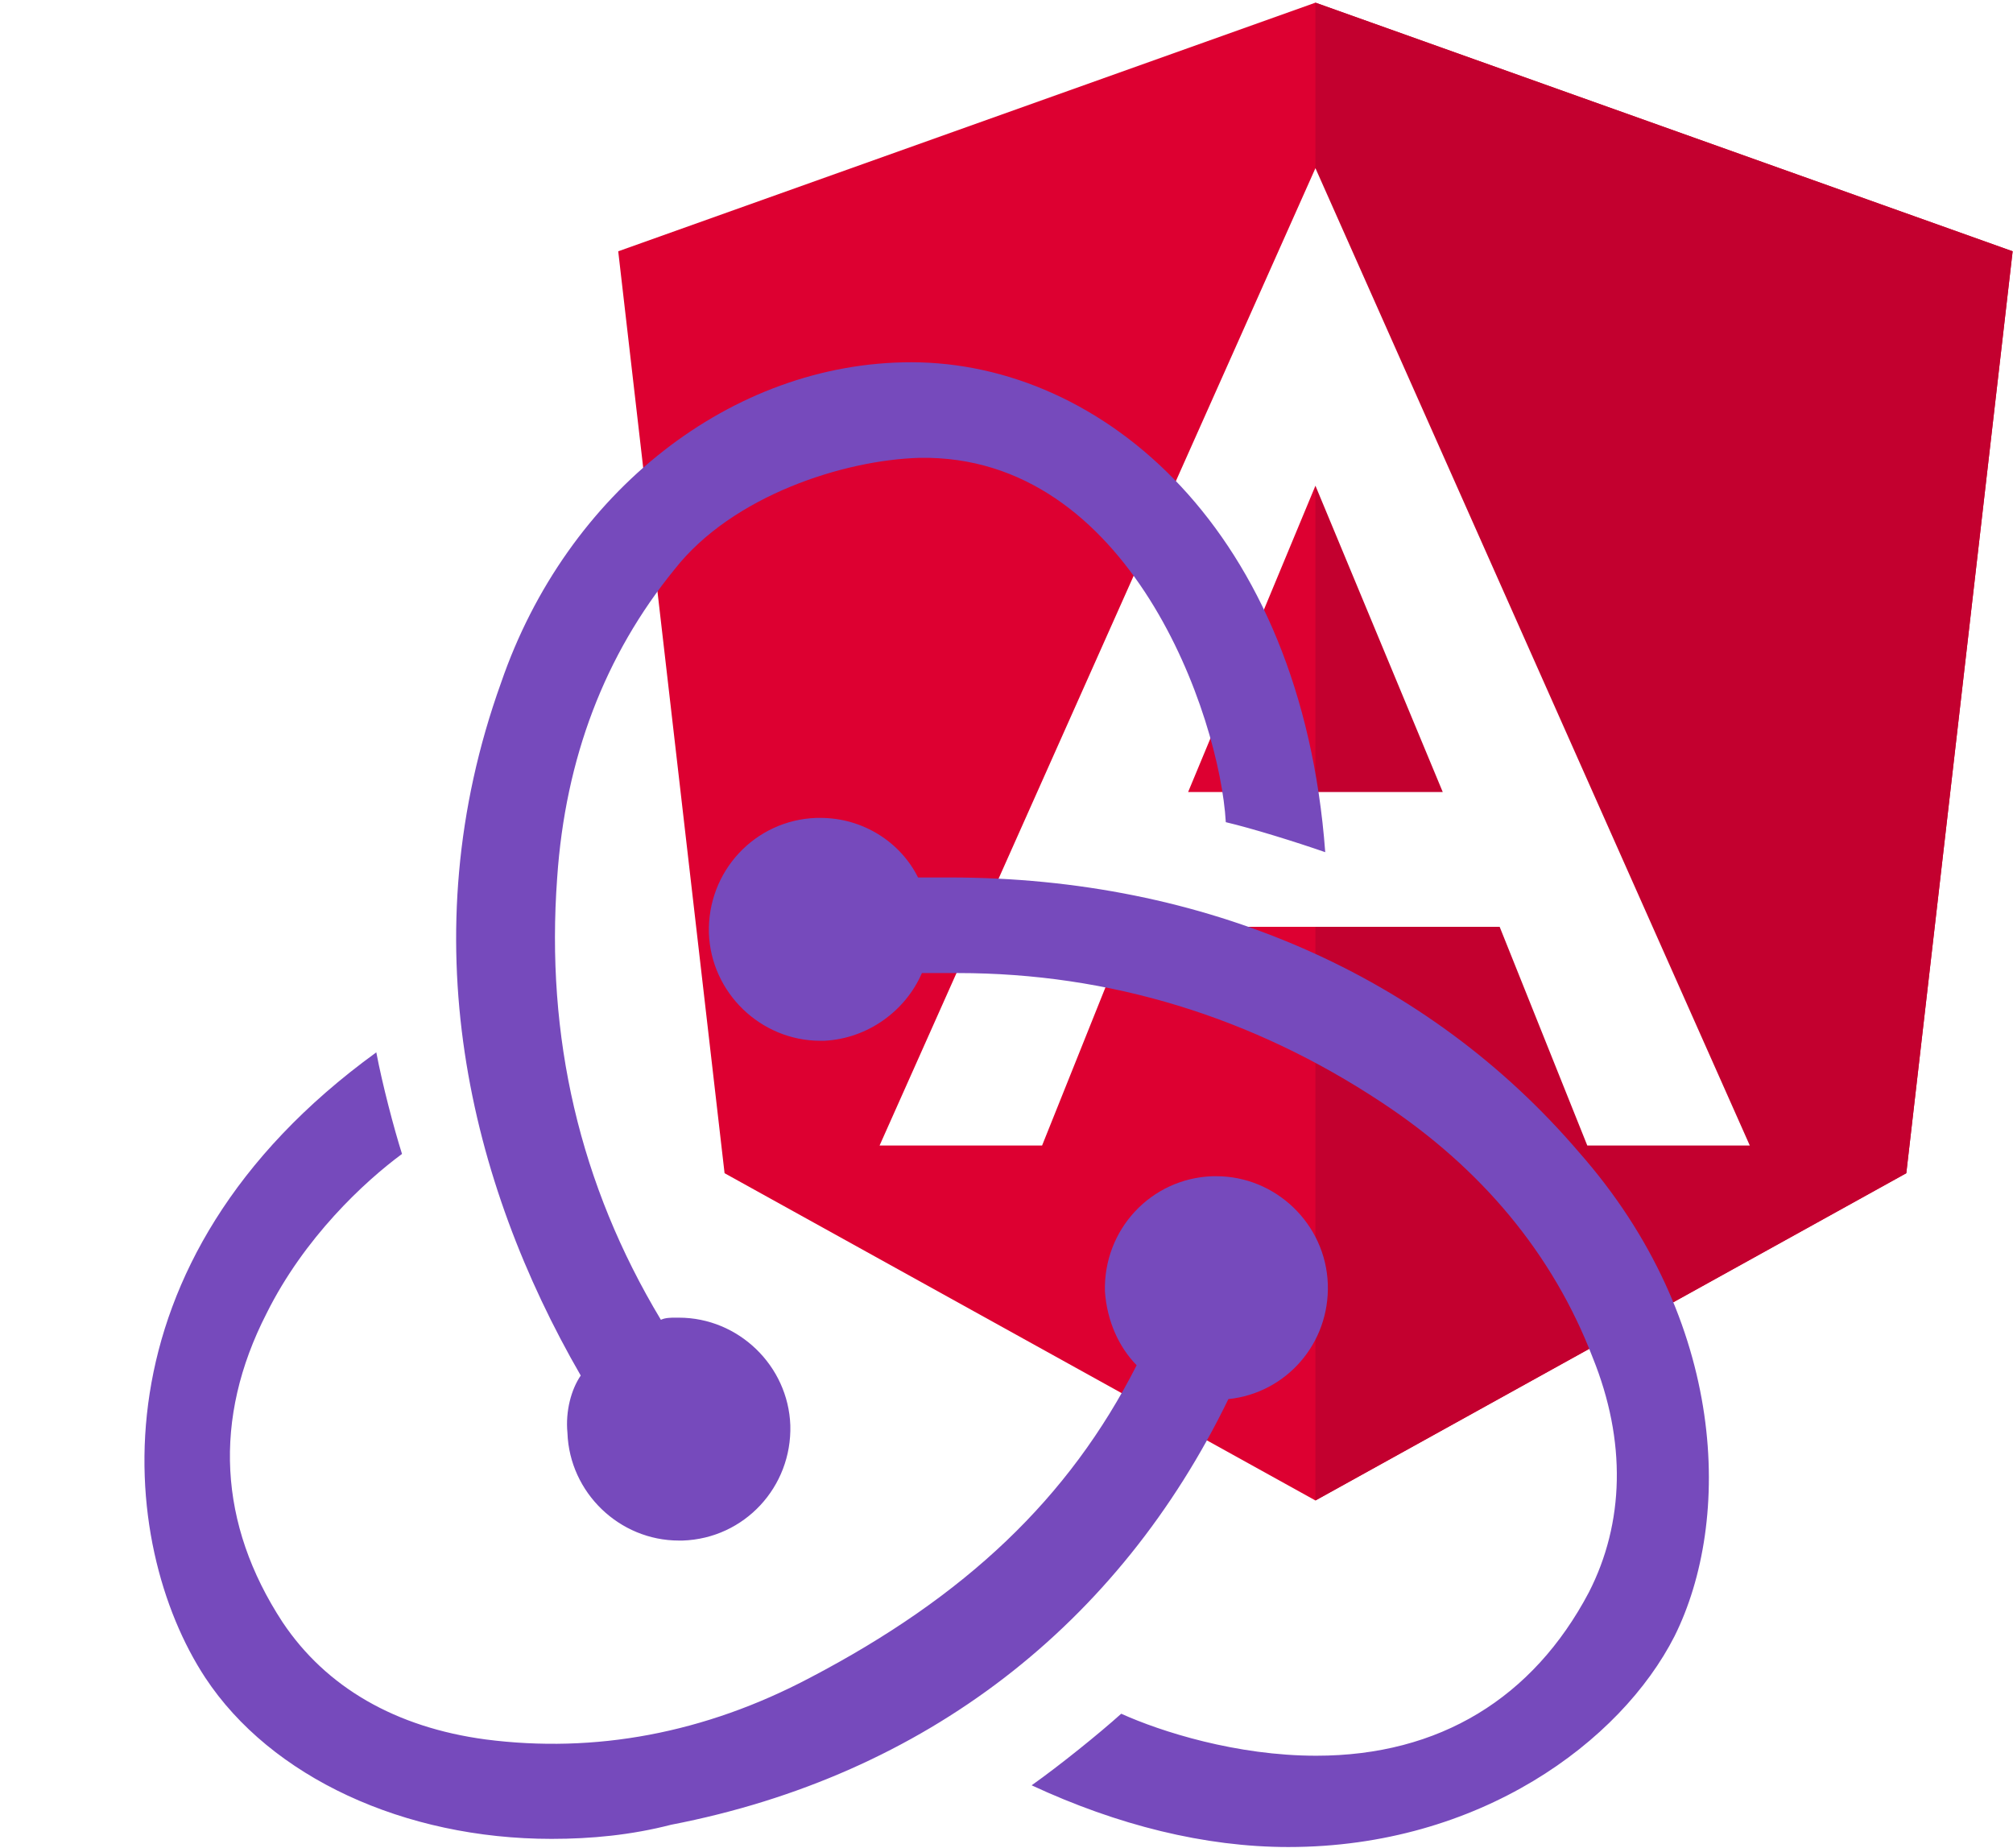 <?xml version="1.0" encoding="UTF-8" standalone="no"?>
<!-- Created with Inkscape (http://www.inkscape.org/) -->

<svg
   width="593.244mm"
   height="544.588mm"
   viewBox="0 0 593.244 544.588"
   version="1.1"
   id="svg1"
   xml:space="preserve"
   inkscape:version="1.3 (0e150ed, 2023-07-21)"
   sodipodi:docname="react-angular.svg"
   xmlns:inkscape="http://www.inkscape.org/namespaces/inkscape"
   xmlns:sodipodi="http://sodipodi.sourceforge.net/DTD/sodipodi-0.dtd"
   xmlns="http://www.w3.org/2000/svg"
   xmlns:svg="http://www.w3.org/2000/svg"><sodipodi:namedview
     id="namedview1"
     pagecolor="#ffffff"
     bordercolor="#999999"
     borderopacity="1"
     inkscape:showpageshadow="2"
     inkscape:pageopacity="0"
     inkscape:pagecheckerboard="0"
     inkscape:deskcolor="#d1d1d1"
     inkscape:document-units="mm"
     showgrid="false"
     inkscape:zoom="0.13276616"
     inkscape:cx="1675.8788"
     inkscape:cy="2255.8459"
     inkscape:window-width="1392"
     inkscape:window-height="1052"
     inkscape:window-x="0"
     inkscape:window-y="0"
     inkscape:window-maximized="0"
     inkscape:current-layer="layer1" /><defs
     id="defs1"><filter
       style="color-interpolation-filters:sRGB"
       inkscape:label="Drop Shadow"
       id="filter5624"
       x="0"
       y="0"
       width="1.092"
       height="1.096"><feFlood
         flood-opacity="0.498"
         flood-color="rgb(0,0,0)"
         result="flood"
         id="feFlood5614" /><feComposite
         in="SourceGraphic"
         in2="flood"
         operator="in"
         result="composite1"
         id="feComposite5616" /><feGaussianBlur
         in="composite1"
         stdDeviation="0"
         result="blur"
         id="feGaussianBlur5618" /><feOffset
         dx="19.231"
         dy="18.896"
         result="offset"
         id="feOffset5620" /><feComposite
         in="SourceGraphic"
         in2="offset"
         operator="over"
         result="composite2"
         id="feComposite5622" /></filter></defs><g
     inkscape:label="Layer 1"
     inkscape:groupmode="layer"
     id="layer1"
     transform="translate(220.434,147.561)"><g
       id="g2"
       transform="matrix(2.207,0,0,2.207,-108.642,-212.987)">&#10;	<polygon
   class="st0"
   points="31.9,63.2 46.1,186.3 125,230 203.9,186.3 218.1,63.2 125,30 "
   id="polygon1"
   style="fill:#dd0031" />&#10;	<polygon
   class="st1"
   points="125,52.2 125,52.1 125,153.4 125,230 203.9,186.3 218.1,63.2 125,30 "
   id="polygon2"
   style="fill:#c3002f" />&#10;	<path
   class="st2"
   d="M 125,52.1 66.8,182.6 v 0 h 21.7 v 0 l 11.7,-29.2 h 49.4 l 11.7,29.2 v 0 H 183 v 0 z m 17,83.3 h -34 l 17,-40.9 z"
   id="path2"
   style="fill:#ffffff" />&#10;</g><g
       id="g1"
       transform="matrix(0.652,0,0,0.652,-277.638,-145.727)"><g
         id="XMLID_1_"
         transform="matrix(2.956,0,0,2.956,-114.362,-205.339)"><path
           id="XMLID_2_"
           class="st0"
           d="m 183.382,220.765 c 7.7,-0.799 13.518,-7.415 13.233,-15.344 -0.285,-7.929 -6.902,-14.317 -14.83,-14.317 h -0.513 c -8.214,0.285 -14.545,7.13 -14.317,15.344 0.285,3.993 1.882,7.415 4.221,9.811 -9.012,17.739 -22.759,30.745 -43.465,41.582 -14.032,7.415 -28.634,10.096 -43.179,8.214 -11.921,-1.597 -21.219,-6.902 -27.037,-15.629 -8.499,-13.005 -9.298,-27.037 -2.11,-41.069 5.02,-10.096 13.005,-17.511 18.025,-21.219 -1.084,-3.422 -2.624,-9.298 -3.422,-13.518 -38.388,27.836 -34.452,65.425 -22.759,83.221 8.727,13.233 26.467,21.447 46.088,21.447 5.305,0 10.609,-0.513 15.914,-1.882 33.882,-6.56 59.607,-26.695 74.152,-56.641 z m 46.659,-32.855 C 209.905,164.352 180.245,151.347 146.306,151.347 h -4.221 c -2.396,-4.791 -7.415,-7.929 -13.005,-7.929 h -0.513 c -8.214,0.285 -14.545,7.13 -14.317,15.344 0.285,7.929 6.902,14.317 14.83,14.317 h 0.513 c 5.818,-0.285 10.838,-3.993 13.005,-9.012 h 4.791 c 20.135,0 39.187,5.818 56.413,17.226 13.233,8.727 22.759,20.135 28.064,33.939 4.506,11.123 4.221,22.017 -0.513,31.258 -7.415,14.032 -19.85,21.732 -36.277,21.732 -10.609,0 -20.648,-3.194 -25.953,-5.59 -2.909,2.624 -8.214,6.902 -11.921,9.526 11.408,5.305 23.044,8.214 34.167,8.214 25.44,0 44.263,-14.032 51.393,-28.064 7.643,-15.344 7.13,-41.867 -12.72,-64.398 z M 95.426,225.271 c 0.285,7.929 6.902,14.317 14.83,14.317 h 0.513 c 8.214,-0.285 14.545,-7.13 14.317,-15.344 -0.285,-7.929 -6.902,-14.317 -14.83,-14.317 h -0.513 c -0.513,0 -1.312,0 -1.882,0.285 -10.838,-18.025 -15.344,-37.646 -13.804,-58.808 1.084,-15.914 6.331,-29.661 15.629,-41.069 7.7,-9.811 22.531,-14.545 32.57,-14.83 28.064,-0.513 39.985,34.452 40.784,48.484 3.422,0.799 9.298,2.624 13.233,3.993 -3.194,-42.894 -29.661,-65.197 -55.101,-65.197 -23.843,0 -45.86,17.226 -54.587,42.666 -12.207,33.939 -4.221,66.509 10.609,92.177 -1.255,1.825 -2.053,4.734 -1.768,7.643 z"
           style="stroke-width:0.57;filter:url(#filter5624)"
           transform="matrix(1.149,0,0,1.149,23.397,7.074)" /></g></g></g><style
     type="text/css"
     id="style5042">&#10;	.st0{fill:#764ABC;}&#10;</style></svg>
